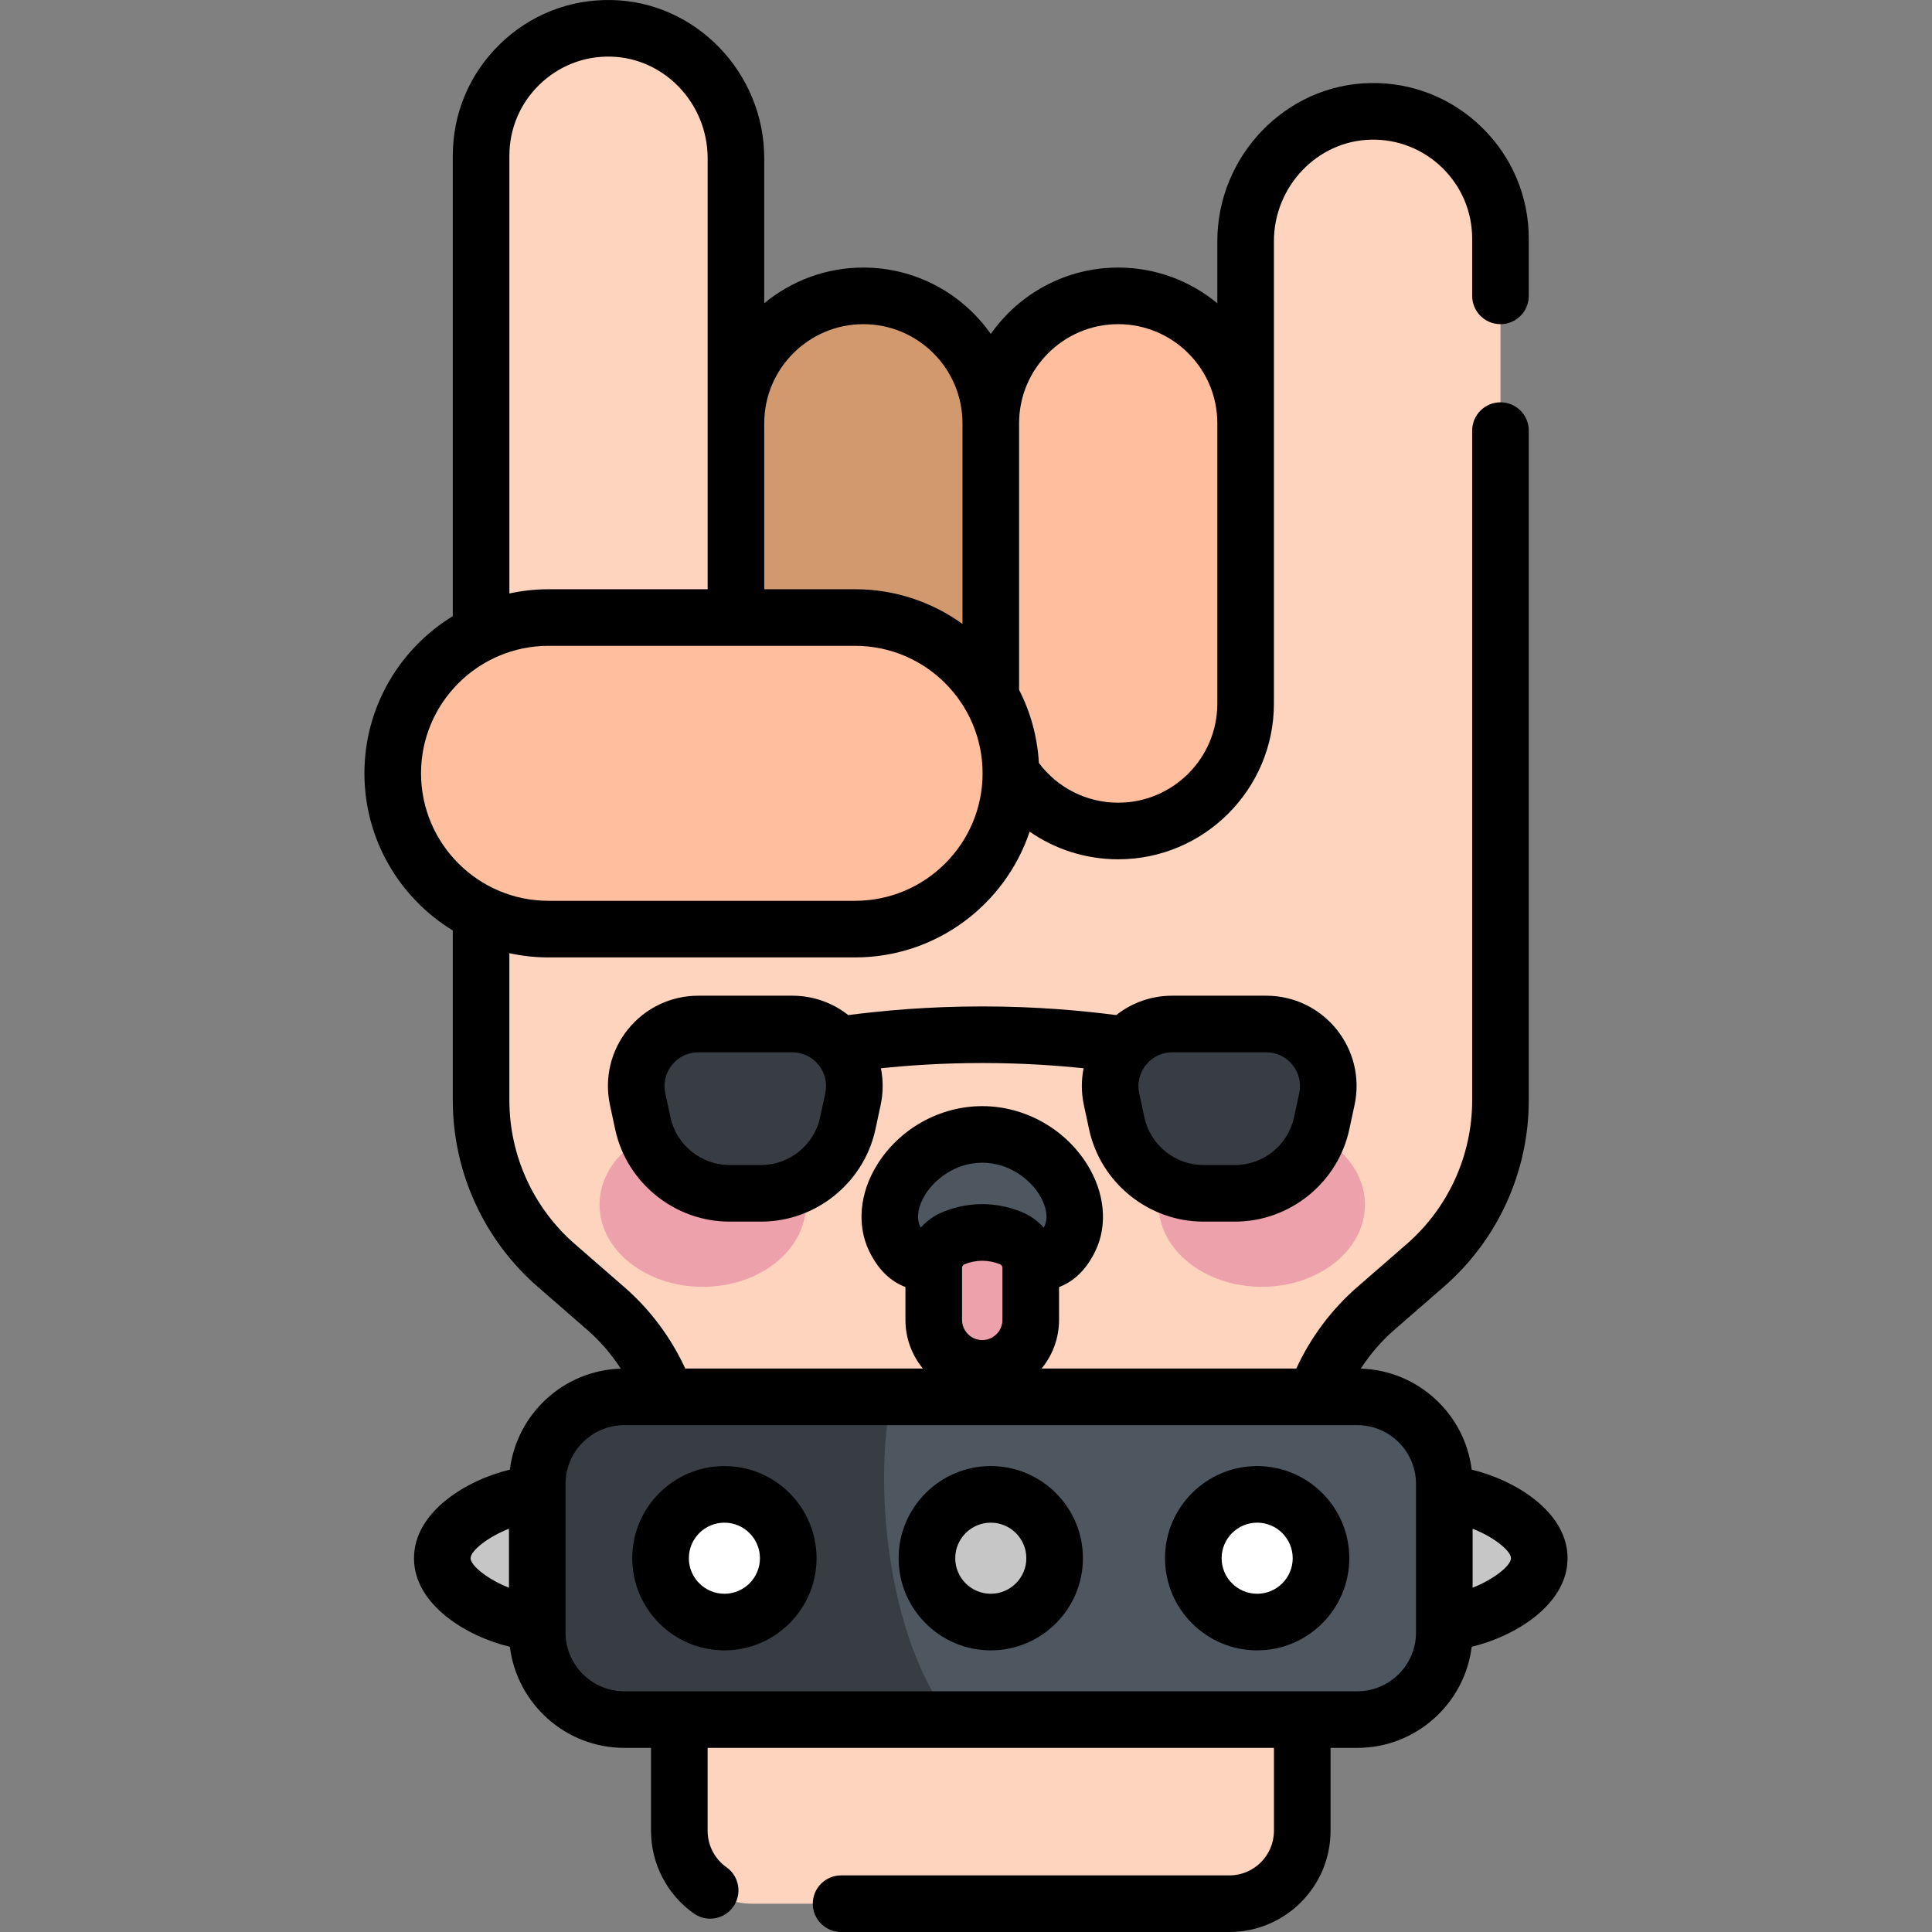<svg id="Capa_1" enable-background="new 0 0 512.001 512.001" height="512" viewBox="0 0 512.001 512.001" width="512" xmlns="http://www.w3.org/2000/svg"><rect x="0" y="0" width="512.001" height="512.001" fill="#808080" stroke="none"/><path d="m397.643 63.277c0-18.88-15.495-34.142-34.462-33.762-18.489.371-33.076 15.936-33.076 34.429v85.372h-135.075v-107.379c0-18.493-14.587-34.058-33.076-34.429-18.967-.38-34.462 14.881-34.462 33.762v250.3c0 16.797 7.276 32.77 19.948 43.794l13.09 11.387c12.385 10.774 19.496 26.385 19.496 42.8v95.645c0 10.662 8.644 19.306 19.306 19.306h126.472c10.662 0 19.306-8.643 19.306-19.306v-95.646c0-16.415 7.111-32.026 19.496-42.8l13.09-11.387c12.672-11.024 19.948-26.997 19.948-43.794v-228.292z" fill="#ffd4be"/><path d="m228.799 78.409c-18.65 0-33.769 15.119-33.769 33.769v74.278c0 18.65 15.119 33.769 33.769 33.769 18.65 0 33.769-15.119 33.769-33.769v-74.278c0-18.651-15.119-33.769-33.769-33.769z" fill="#d2996f"/><path d="m296.337 78.409c-18.65 0-33.769 15.119-33.769 33.769v74.278c0 18.65 15.119 33.769 33.769 33.769 18.65 0 33.769-15.119 33.769-33.769v-74.278c0-18.651-15.119-33.769-33.769-33.769z" fill="#ffbf9e"/><path d="m226.609 246.226h-81.246c-22.802 0-41.286-18.484-41.286-41.286 0-22.802 18.484-41.286 41.286-41.286h81.246c22.802 0 41.286 18.484 41.286 41.286 0 22.802-18.484 41.286-41.286 41.286z" fill="#ffbf9e"/><path d="m159.298 412.943c0-9.345-7.576-16.92-16.92-16.92-9.345 0-25.165 7.576-25.165 16.92 0 9.345 15.82 16.92 25.165 16.92 9.344.001 16.92-7.575 16.92-16.92z" fill="#c6c6c6"/><path d="m365.838 412.943c0-9.345 7.576-16.92 16.92-16.92 9.345 0 25.165 7.576 25.165 16.92 0 9.345-15.82 16.92-25.165 16.92-9.344.001-16.92-7.575-16.92-16.92z" fill="#c6c6c6"/><path d="m359.691 455.707h-194.246c-12.74 0-23.068-10.328-23.068-23.068v-39.392c0-12.74 10.328-23.068 23.068-23.068h194.245c12.74 0 23.068 10.328 23.068 23.068v39.392c0 12.74-10.327 23.068-23.067 23.068z" fill="#4e5660"/><path d="m236.352 370.18h-70.907c-12.74 0-23.068 10.328-23.068 23.068v39.392c0 12.74 10.328 23.068 23.068 23.068h86.904c-15.514-17.721-21.647-59.229-15.997-85.528z" fill="#383c43"/><ellipse cx="186.223" cy="319.253" fill="#eda1ab" rx="27.336" ry="21.769"/><ellipse cx="334.391" cy="319.253" fill="#eda1ab" rx="27.336" ry="21.769"/><path d="m260.307 332.82c9.475 0 17.913 6.431 23.22-4.54 5.383-11.13-6.673-27.644-23.22-27.644-16.546 0-28.603 16.514-23.22 27.644 5.307 10.971 13.745 4.54 23.22 4.54z" fill="#4e5660"/><path d="m267.86 328.107c-4.841-1.978-10.265-1.978-15.106 0-3.206 1.31-5.301 4.429-5.301 7.892v13.78c0 7.099 5.755 12.854 12.854 12.854 7.099 0 12.854-5.755 12.854-12.854v-13.78c0-3.463-2.095-6.582-5.301-7.892z" fill="#eda1ab"/><path d="m209.97 271.371h-24.918c-10.469 0-18.271 9.653-16.077 19.889l1.38 6.436c2.319 10.817 11.88 18.545 22.943 18.545h8.425c11.063 0 20.624-7.728 22.943-18.545l1.38-6.436c2.196-10.236-5.607-19.889-16.076-19.889z" fill="#383c43"/><path d="m310.644 271.371h24.918c10.469 0 18.271 9.653 16.077 19.889l-1.38 6.436c-2.319 10.817-11.88 18.545-22.943 18.545h-8.426c-11.063 0-20.623-7.728-22.943-18.545l-1.38-6.436c-2.195-10.236 5.608-19.889 16.077-19.889z" fill="#383c43"/><ellipse cx="262.568" cy="412.943" fill="#c6c6c6" rx="16.92" ry="16.92" transform="matrix(.967 -.255 .255 .967 -96.437 80.408)"/><ellipse cx="191.975" cy="412.943" fill="#fff" rx="16.92" ry="16.92" transform="matrix(.707 -.707 .707 .707 -235.767 256.695)"/><ellipse cx="333.161" cy="412.943" fill="#fff" rx="16.92" ry="16.92" transform="matrix(.707 -.707 .707 .707 -194.414 356.529)"/><path d="m262.568 388.523c-13.465 0-24.42 10.955-24.42 24.42s10.955 24.42 24.42 24.42c13.466 0 24.421-10.955 24.421-24.42s-10.956-24.42-24.421-24.42zm0 33.841c-5.194 0-9.42-4.226-9.42-9.42s4.226-9.42 9.42-9.42 9.421 4.226 9.421 9.42-4.227 9.42-9.421 9.42zm-70.593-33.841c-13.465 0-24.42 10.955-24.42 24.42s10.955 24.42 24.42 24.42 24.42-10.955 24.42-24.42-10.955-24.42-24.42-24.42zm0 33.841c-5.194 0-9.42-4.226-9.42-9.42s4.226-9.42 9.42-9.42 9.42 4.226 9.42 9.42-4.226 9.42-9.42 9.42zm198.041-32.893c-1.83-14.777-14.241-26.311-29.396-26.767 2.483-3.82 5.468-7.302 8.908-10.295l13.088-11.387c14.316-12.453 22.526-30.478 22.526-49.452v-177.452c0-4.142-3.357-7.5-7.5-7.5s-7.5 3.358-7.5 7.5v177.452c0 14.632-6.331 28.532-17.371 38.135l-13.088 11.387c-6.841 5.95-12.353 13.342-16.153 21.588h-67.496c2.888-3.514 4.625-8.008 4.625-12.901v-8.69c4.075-1.55 7.294-4.739 9.618-9.543 3.336-6.897 2.517-15.496-2.191-23.004-5.959-9.502-16.604-15.405-27.78-15.405s-21.821 5.903-27.78 15.405c-4.709 7.507-5.528 16.107-2.192 23.004 2.323 4.803 5.544 7.987 9.618 9.537v8.697c0 4.893 1.737 9.387 4.625 12.901h-62.973c-3.801-8.247-9.313-15.639-16.152-21.588l-13.089-11.388c-11.039-9.603-17.371-23.502-17.371-38.135v-38.963c3.344.727 6.811 1.12 10.37 1.12h81.247c21.498 0 39.779-13.983 46.261-33.328 6.785 4.703 14.914 7.325 23.467 7.325 22.756 0 41.269-18.513 41.269-41.269v-122.511c0-14.565 11.541-26.646 25.727-26.93 7.087-.153 13.847 2.521 18.929 7.501 5.082 4.982 7.882 11.646 7.882 18.762v15.132c0 4.142 3.357 7.5 7.5 7.5s7.5-3.358 7.5-7.5v-15.132c0-11.18-4.397-21.647-12.383-29.474-7.982-7.825-18.538-12.027-29.728-11.787-22.291.447-40.426 19.255-40.426 41.927v16.429c-7.141-5.909-16.297-9.464-26.269-9.464-13.949 0-26.295 6.964-33.769 17.59-7.474-10.626-19.82-17.59-33.769-17.59-9.971 0-19.127 3.556-26.268 9.464v-38.435c0-22.672-18.135-41.481-40.426-41.928-11.202-.234-21.746 3.962-29.729 11.787-7.985 7.827-12.382 18.294-12.382 29.474v122.016c-14.031 8.577-23.416 24.04-23.416 41.654 0 17.615 9.385 33.077 23.416 41.654v44.975c0 18.975 8.21 36.999 22.525 49.452l13.09 11.388c3.44 2.992 6.425 6.474 8.907 10.295-15.155.456-27.566 11.991-29.396 26.768-11.419 2.72-25.407 11.152-25.407 23.472s13.988 20.752 25.407 23.472c1.867 15.079 14.75 26.792 30.326 26.792h7.081v21.988c0 8.689 4.24 16.875 11.343 21.897 1.315.93 2.827 1.377 4.324 1.377 2.352 0 4.669-1.104 6.13-3.171 2.392-3.382 1.588-8.063-1.794-10.454-3.133-2.215-5.003-5.823-5.003-9.65v-21.988h150.082v21.988c0 6.51-5.296 11.806-11.806 11.806h-102.907c-4.142 0-7.5 3.358-7.5 7.5s3.358 7.5 7.5 7.5h102.907c14.78 0 26.806-12.025 26.806-26.806v-21.988h7.081c15.575 0 28.458-11.713 30.326-26.792 11.419-2.72 25.408-11.152 25.408-23.472-.001-12.32-13.99-20.752-25.409-23.472zm-119.947-277.294c0-14.484 11.784-26.269 26.269-26.269 14.484 0 26.269 11.784 26.269 26.269v74.278c0 14.484-11.784 26.269-26.269 26.269-8.346 0-16.067-3.91-21.025-10.542-.389-6.94-2.242-13.491-5.243-19.364v-70.641zm-67.538 0c0-14.484 11.784-26.269 26.268-26.269 14.485 0 26.27 11.784 26.27 26.269v53.176c-8.017-5.78-17.844-9.199-28.459-9.199h-24.079zm-67.538-70.907c0-7.116 2.799-13.779 7.882-18.761 5.081-4.98 11.8-7.663 18.929-7.502 14.186.284 25.727 12.365 25.727 26.931v114.217h-42.168c-3.559 0-7.026.393-10.37 1.12zm-23.416 163.67c0-18.63 15.156-33.786 33.786-33.786h81.247c18.629 0 33.786 15.156 33.786 33.786s-15.156 33.786-33.786 33.786h-81.247c-18.63.001-33.786-15.156-33.786-33.786zm23.301 215.818c-5.425-2.111-10.165-5.787-10.165-7.814s4.74-5.704 10.165-7.814zm109.127-95.419c-.056-.11-.106-.202-.166-.325-1.073-2.219-.551-5.398 1.396-8.503 2.423-3.863 7.824-8.375 15.072-8.375 7.249 0 12.65 4.511 15.072 8.375 1.947 3.105 2.47 6.284 1.396 8.503-.06.123-.11.215-.166.325-1.591-1.784-3.592-3.227-5.911-4.174h-.001c-6.701-2.736-14.079-2.737-20.779 0-2.321.947-4.322 2.39-5.913 4.174zm21.655 10.66v13.78c0 2.952-2.401 5.354-5.354 5.354-2.952 0-5.354-2.402-5.354-5.354v-13.78c0-.418.25-.791.636-.949 1.521-.621 3.119-.932 4.717-.932s3.196.311 4.717.932c.388.157.638.53.638.949zm109.598 96.64c0 8.584-6.983 15.568-15.567 15.568h-194.246c-8.584 0-15.567-6.984-15.567-15.568v-39.392c0-8.584 6.983-15.567 15.567-15.567h11.126c.009 0 .017.002.025.002.015 0 .03-.002.045-.002h171.852c.015 0 .03.002.045.002.009 0 .017-.002.025-.002h11.126c8.584 0 15.567 6.983 15.567 15.567v39.392zm15-11.881v-15.629c5.426 2.111 10.166 5.787 10.166 7.814 0 2.028-4.74 5.704-10.166 7.815zm-103.024-127.925 1.381 6.435c3.04 14.181 15.772 24.473 30.275 24.473h8.426c14.503 0 27.235-10.292 30.275-24.472l1.381-6.437c1.523-7.104-.223-14.42-4.79-20.07s-11.354-8.891-18.62-8.891h-24.918c-5.458 0-10.645 1.829-14.825 5.134-9.058-1.151-20.858-2.291-35.512-2.291s-26.453 1.141-35.512 2.291c-4.18-3.305-9.367-5.134-14.824-5.134h-24.918c-7.266 0-14.053 3.241-18.62 8.892-4.567 5.65-6.313 12.966-4.79 20.07l1.38 6.437c3.041 14.18 15.774 24.472 30.276 24.472h8.426c14.503 0 27.236-10.292 30.276-24.473l1.38-6.436c.699-3.259.701-6.56.068-9.727 7.459-.773 16.396-1.392 26.859-1.392 10.462 0 19.4.619 26.859 1.392-.635 3.166-.632 6.468.067 9.727zm16.355-10.501c.301-.287.578-.598.829-.933 1.66-1.616 3.875-2.528 6.227-2.528h24.918c2.714 0 5.248 1.211 6.954 3.321s2.358 4.843 1.79 7.495l-1.381 6.437c-1.567 7.311-8.133 12.617-15.609 12.617h-8.426c-7.477 0-14.042-5.306-15.609-12.618l-1.381-6.435c-.558-2.597.062-5.265 1.688-7.356zm-84.876 7.356-1.38 6.436c-1.567 7.311-8.132 12.617-15.609 12.617h-8.426c-7.477 0-14.042-5.307-15.609-12.617l-1.38-6.436c-.569-2.653.083-5.386 1.789-7.496s4.241-3.321 6.955-3.321h24.918c2.342 0 4.547.905 6.205 2.509.259.349.549.673.863.97 1.614 2.088 2.23 4.749 1.674 7.338zm114.448 98.835c-13.465 0-24.42 10.955-24.42 24.42s10.955 24.42 24.42 24.42 24.42-10.955 24.42-24.42-10.955-24.42-24.42-24.42zm0 33.841c-5.194 0-9.42-4.226-9.42-9.42s4.226-9.42 9.42-9.42 9.42 4.226 9.42 9.42-4.225 9.42-9.42 9.42z"/></svg>